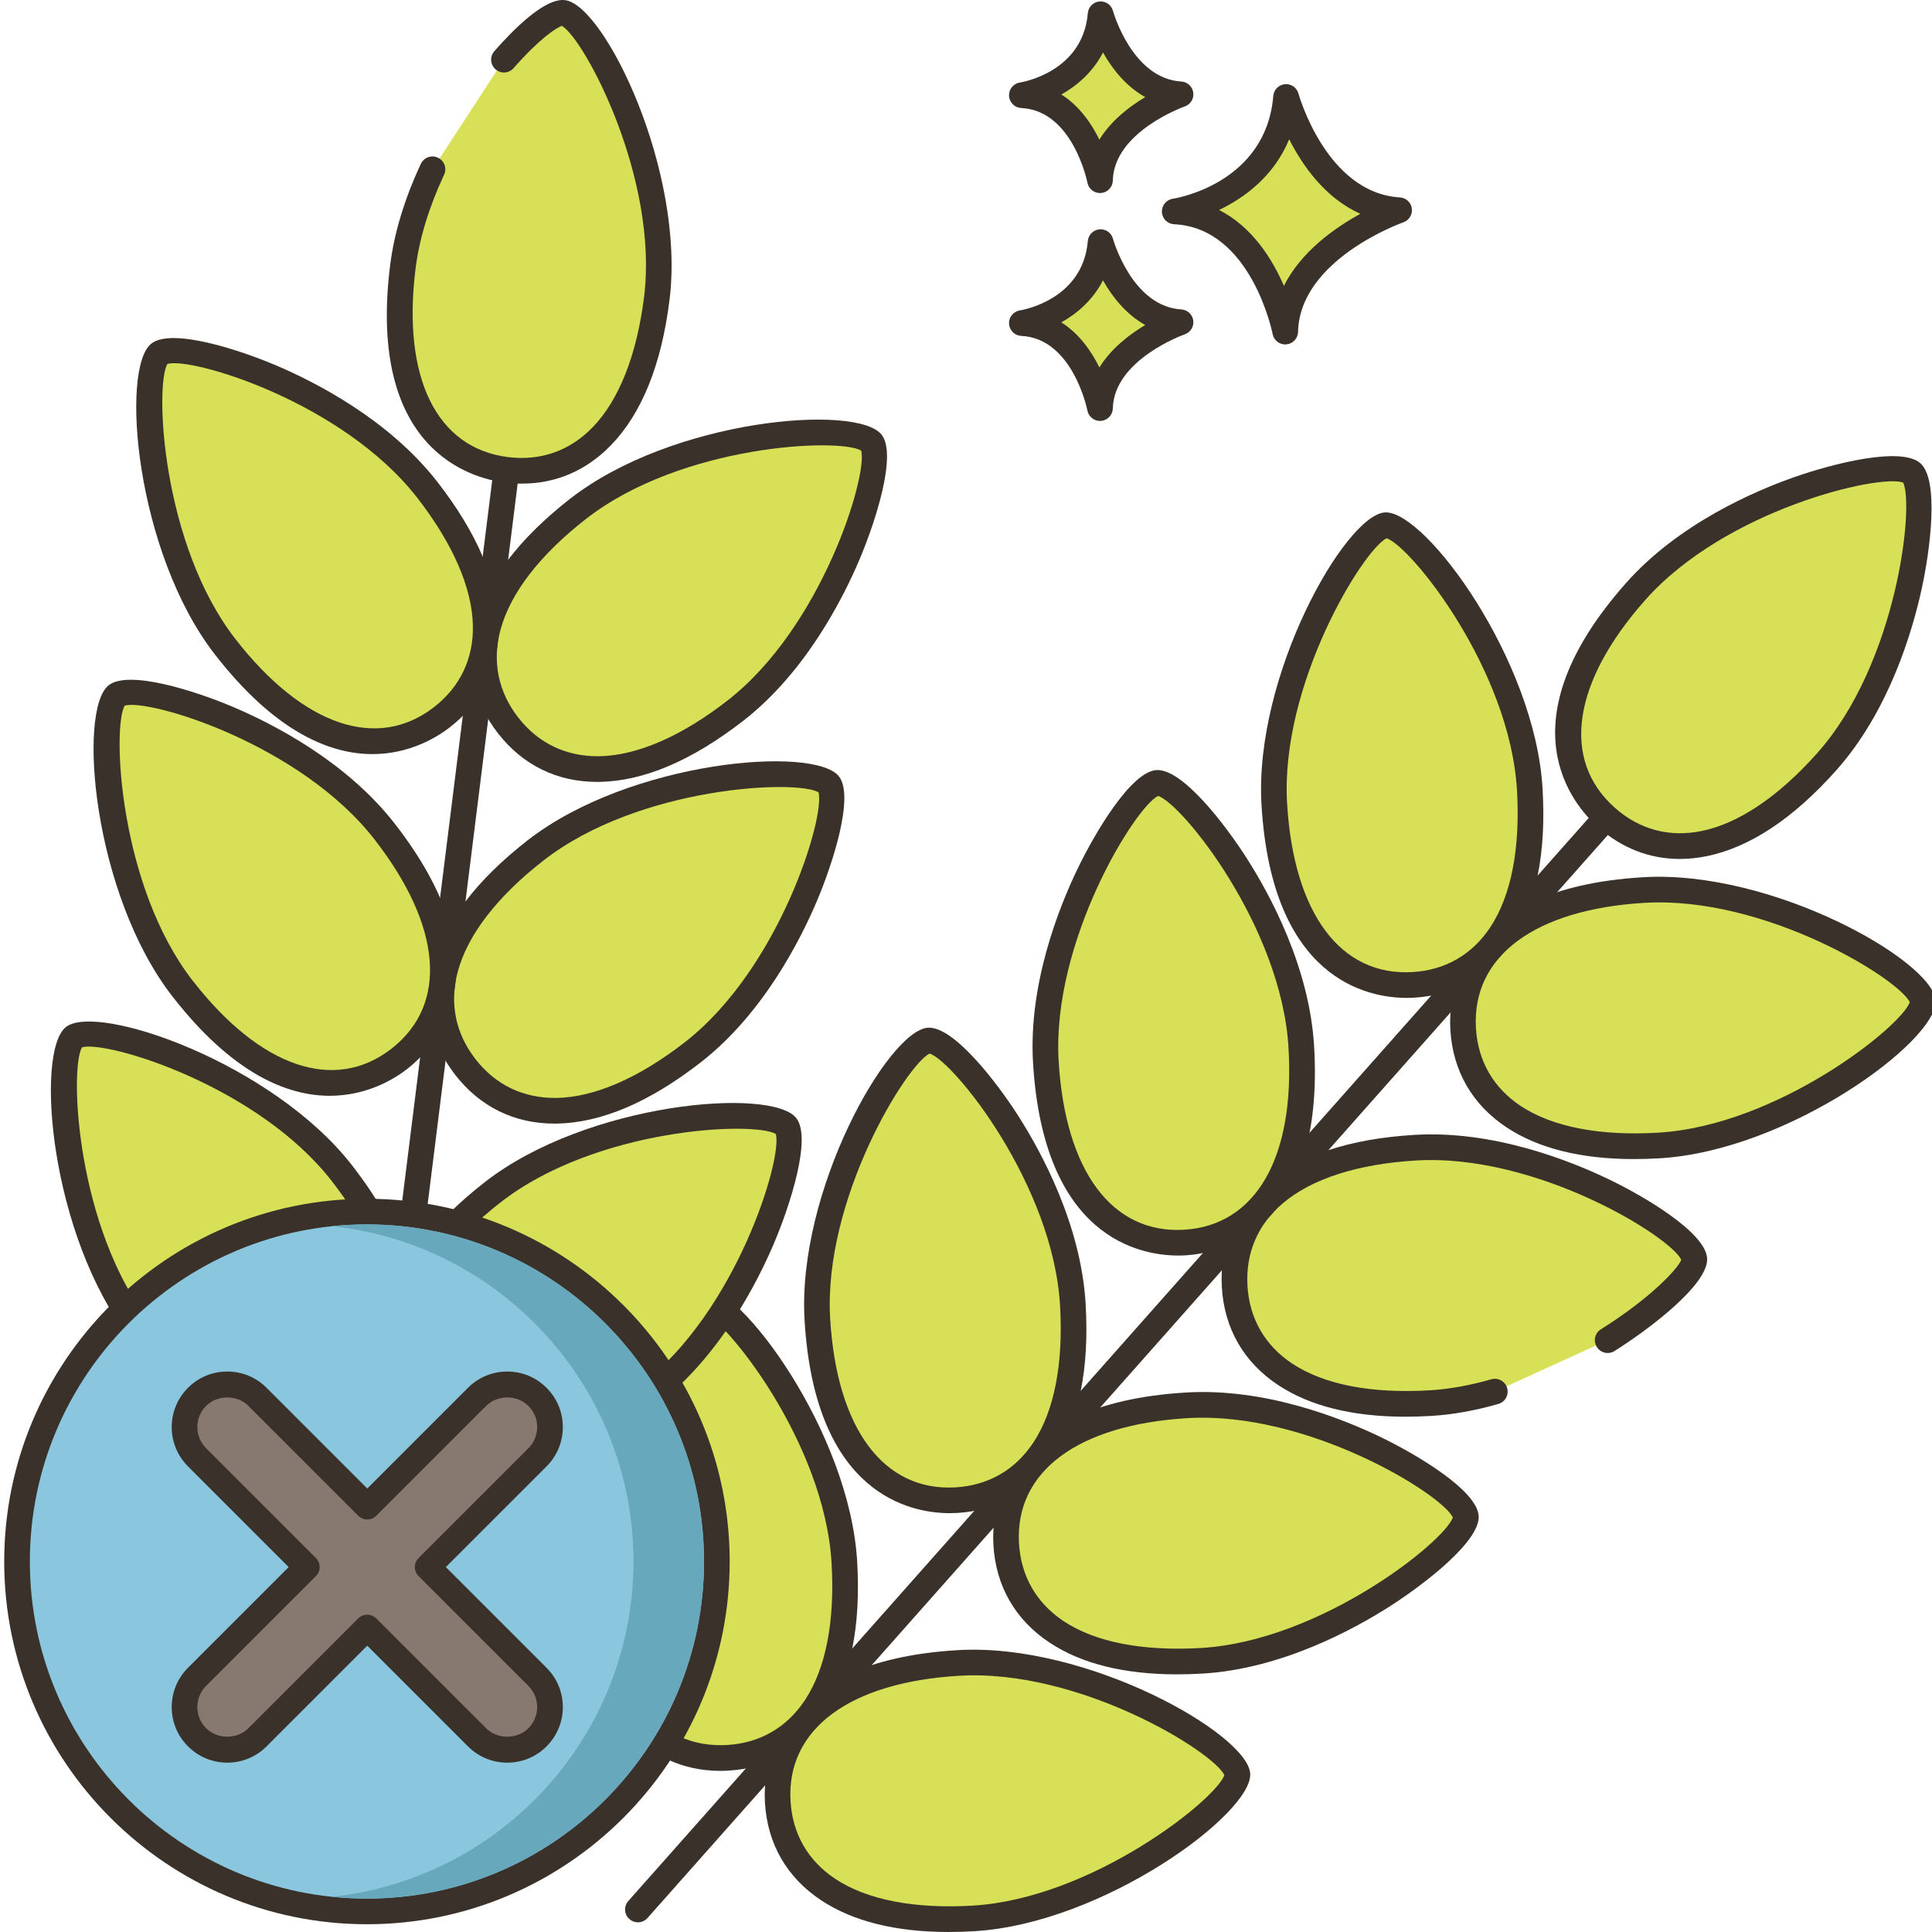 <svg height="451pt" viewBox="0 0 451 451.982" width="451pt" xmlns="http://www.w3.org/2000/svg"><path d="m377.297 188.98c-1.238-1.098-3.133-.988-4.234.254l-226.562 255.496c-1.102 1.238-.988 3.137.254 4.234.57.504 1.281.754 1.988.754.828 0 1.652-.34 2.246-1.008l226.562-255.496c1.102-1.242.988-3.137-.254-4.234zm0 0" fill="#3a312a"/><path d="m446.781 110.621c-4.492-3.984-44.277 4.816-64.609 27.742-20.332 22.93-19.234 41.891-6.863 52.859 12.367 10.969 31.324 9.789 51.656-13.141 20.336-22.926 24.168-63.605 19.816-67.461zm0 0" fill="#d7e057"/><path d="m448.773 108.375c-4.516-4.008-20.574.121-29.344 3.191-9.48 3.32-27.215 10.957-39.5 24.809-29 32.699-12.395 51.965-6.613 57.094 5.582 4.949 12.117 7.48 19.168 7.48 2.047 0 4.137-.215 6.262-.645 10.133-2.055 20.383-8.859 30.465-20.23 12.258-13.824 17.699-32.395 19.852-42.234 1.988-9.086 4.164-25.52-.289-29.465zm-24.051 67.719c-9.07 10.227-18.465 16.566-27.168 18.328-7.516 1.527-14.52-.355-20.254-5.445-12.621-11.188-9.957-29.367 7.121-48.621 18.773-21.172 54.727-29.508 60.324-27.461 2.629 5.402-1.445 42.246-20.023 63.199zm0 0" fill="#3a312a"/><path d="m384.035 208.223c-30.59 1.836-43.219 16.02-42.23 32.52.988 16.504 15.23 29.074 45.82 27.238 30.59-1.836 62.066-27.891 61.715-33.691-.359-5.996-34.715-27.902-65.305-26.066zm0 0" fill="#d7e057"/><path d="m383.855 205.227c-43.625 2.617-45.508 27.984-45.043 35.695.574 9.609 5.121 17.5 13.145 22.816 7.445 4.934 17.453 7.422 29.82 7.422 1.949 0 3.961-.059 6.027-.184 30.281-1.82 65.09-27.578 64.531-36.863-.559-9.289-38.199-30.707-68.48-28.887zm3.59 59.758c-13.652.812-24.77-1.34-32.172-6.246-6.395-4.238-10.012-10.523-10.473-18.176-1.012-16.832 13.727-27.805 39.418-29.348 28.23-1.672 59.559 17.84 62.07 23.242-1.957 5.68-30.891 28.852-58.844 30.527zm0 0" fill="#3a312a"/><path d="m357.387 184.59c-1.836-30.59-27.695-62.074-33.691-61.715-5.801.348-27.902 34.711-26.066 65.301 1.836 30.594 16.02 43.227 32.523 42.234 16.5-.992 29.07-15.23 27.234-45.82zm0 0" fill="#d7e057"/><path d="m360.379 184.41c-1.801-30.043-27.172-64.539-36.641-64.539-.074 0-.148.004-.223.008-9.285.559-30.699 38.195-28.879 68.477 2.449 40.832 24.82 45.098 34.004 45.098.625 0 1.195-.02 1.691-.051 9.605-.578 17.496-5.121 22.816-13.148 5.711-8.613 8.145-20.676 7.23-35.844zm-12.234 32.531c-4.238 6.391-10.523 10.012-18.172 10.473-16.852 1.004-27.809-13.727-29.352-39.418-1.676-27.953 17.871-59.453 23.273-62.074 5.664 1.848 28.801 30.605 30.5 58.848.816 13.645-1.344 24.77-6.25 32.172zm0 0" fill="#3a312a"/><path d="m330.59 268.496c-30.59 1.836-43.227 16.02-42.234 32.523.992 16.5 15.23 29.07 45.82 27.234 5.043-.301 10.102-1.273 15.047-2.691l26.402-12.035c12.203-7.645 20.449-15.984 20.27-18.965-.363-5.996-34.715-27.902-65.305-26.066zm0 0" fill="#d7e057"/><path d="m375.875 275.891c-9.047-4.355-26.984-11.508-45.465-10.391-15.172.91-26.852 4.773-34.727 11.473-7.328 6.238-10.898 14.617-10.324 24.223.578 9.609 5.125 17.5 13.148 22.816 7.441 4.934 17.453 7.422 29.816 7.422 1.949 0 3.961-.062 6.027-.188 4.973-.297 10.254-1.238 15.695-2.801 1.594-.457 2.516-2.117 2.055-3.711-.457-1.59-2.117-2.512-3.707-2.055-5.023 1.441-9.867 2.309-14.398 2.578-13.648.816-24.77-1.34-32.172-6.246-6.395-4.234-10.012-10.52-10.473-18.176-.461-7.652 2.383-14.324 8.223-19.293 6.762-5.758 17.547-9.234 31.195-10.051 28.215-1.68 59.535 17.82 62.066 23.23-.855 2.238-7.48 9.168-18.809 16.266-1.402.879-1.828 2.73-.949 4.133.879 1.406 2.734 1.832 4.133.949 7.66-4.797 22.047-15.508 21.672-21.688-.359-6.027-14.629-14.461-23.008-18.492zm0 0" fill="#3a312a"/><path d="m303.938 244.863c-1.836-30.59-27.695-62.074-33.688-61.715-5.805.348-27.906 34.715-26.07 65.305 1.836 30.59 16.02 43.223 32.523 42.23 16.5-.992 29.07-15.23 27.234-45.82zm0 0" fill="#d7e057"/><path d="m306.934 244.684c-1.109-18.48-10.344-35.438-15.754-43.898-5.004-7.836-15.023-20.973-21.113-20.633-5.938.355-14.371 14.625-18.418 23-4.383 9.066-11.57 27.035-10.465 45.477 2.453 40.836 24.824 45.098 34.004 45.098.629 0 1.199-.02 1.691-.051 7.715-.461 32.676-5.363 30.055-48.992zm-30.41 43.008c-16.84 1.004-27.805-13.727-29.348-39.418-1.676-27.953 17.867-59.453 23.27-62.074 5.664 1.844 28.805 30.602 30.5 58.844 1.543 25.691-7.59 41.633-24.422 42.648zm0 0" fill="#3a312a"/><path d="m277.141 328.77c-30.59 1.836-43.223 16.02-42.234 32.523.992 16.5 15.23 29.07 45.82 27.234 30.59-1.836 62.066-27.891 61.715-33.691-.359-5.996-34.711-27.902-65.301-26.066zm0 0" fill="#d7e057"/><path d="m322.43 336.16c-9.051-4.355-26.988-11.508-45.473-10.387-43.625 2.617-45.508 27.984-45.043 35.695.574 9.609 5.121 17.5 13.145 22.816 7.445 4.934 17.453 7.422 29.82 7.422 1.949 0 3.961-.062 6.027-.184 18.441-1.109 35.422-10.391 43.902-15.828 7.832-5.023 20.988-15.102 20.629-21.039-.359-6.027-14.633-14.461-23.008-18.496zm-41.883 49.375c-13.648.809-24.77-1.344-32.172-6.25-6.391-4.238-10.012-10.52-10.473-18.172-1.008-16.836 13.727-27.805 39.418-29.348 28.223-1.672 59.562 17.836 62.074 23.238-1.961 5.68-30.895 28.852-58.848 30.531zm0 0" fill="#3a312a"/><path d="m250.492 305.137c-1.836-30.59-27.699-62.074-33.691-61.719-5.801.352-27.902 34.715-26.066 65.305s16.02 43.227 32.52 42.234c16.5-.992 29.074-15.23 27.238-45.82zm0 0" fill="#d7e057"/><path d="m253.484 304.957c-1.109-18.48-10.344-35.438-15.75-43.898-5.004-7.836-15.078-20.957-21.113-20.633-9.285.559-30.699 38.199-28.883 68.48 2.449 40.832 24.824 45.094 34.004 45.094.629 0 1.199-.02 1.691-.047 9.609-.578 17.496-5.125 22.816-13.148 5.711-8.617 8.145-20.68 7.234-35.848zm-12.238 32.531c-4.234 6.395-10.52 10.012-18.172 10.473-16.832 1.008-27.809-13.727-29.348-39.418-1.676-27.953 17.867-59.449 23.27-62.074 5.664 1.848 28.805 30.602 30.5 58.848.82 13.645-1.34 24.77-6.25 32.172zm0 0" fill="#3a312a"/><path d="m223.691 389.043c-30.59 1.836-43.223 16.02-42.234 32.523.992 16.5 15.23 29.07 45.82 27.234 30.59-1.836 62.066-27.891 61.719-33.688-.359-5.996-34.715-27.906-65.305-26.07zm0 0" fill="#d7e057"/><path d="m223.512 386.047c-43.629 2.621-45.512 27.984-45.047 35.695.574 9.609 5.121 17.5 13.145 22.816 7.445 4.934 17.457 7.422 29.82 7.422 1.949 0 3.961-.062 6.027-.184 30.285-1.82 65.09-27.578 64.535-36.863-.562-9.289-38.223-30.711-68.48-28.887zm3.586 59.762c-13.648.809-24.77-1.344-32.172-6.25-6.391-4.238-10.012-10.52-10.473-18.172-1.008-16.836 13.727-27.809 39.418-29.348 28.234-1.684 59.562 17.836 62.074 23.242-1.957 5.676-30.895 28.848-58.848 30.527zm0 0" fill="#3a312a"/><path d="m197.039 365.41c-1.836-30.59-27.695-62.074-33.688-61.715-5.801.348-27.906 34.715-26.07 65.305s16.023 43.223 32.523 42.23c16.504-.988 29.07-15.23 27.234-45.82zm0 0" fill="#d7e057"/><path d="m200.035 365.23c-1.801-30.043-27.172-64.539-36.641-64.539-.074 0-.148.004-.223.008-9.285.555-30.699 38.195-28.883 68.477.91 15.168 4.773 26.852 11.473 34.723 5.805 6.82 13.461 10.387 22.23 10.387.66 0 1.324-.02 1.996-.062 9.605-.574 17.496-5.121 22.816-13.145 5.707-8.617 8.141-20.68 7.23-35.848zm-12.234 32.535c-4.238 6.391-10.523 10.012-18.176 10.469-7.656.441-14.324-2.383-19.297-8.223-5.758-6.762-9.23-17.547-10.051-31.195-1.676-27.949 17.867-59.449 23.273-62.074 5.66 1.848 28.801 30.605 30.496 58.848.82 13.645-1.34 24.773-6.246 32.176zm0 0" fill="#3a312a"/><path d="m300.387 22.684c-1.949 23.129-26.051 26.781-26.051 26.781 20.695.973 25.852 28.117 25.852 28.117.441-19.355 26.641-28.406 26.641-28.406-19.625-1.176-26.441-26.492-26.441-26.492zm0 0" fill="#d7e057"/><path d="m327.008 46.184c-17.207-1.031-23.664-24.051-23.727-24.285-.383-1.406-1.719-2.328-3.168-2.203-1.449.133-2.598 1.285-2.719 2.734-1.719 20.43-22.629 23.93-23.508 24.066-1.527.23-2.629 1.578-2.547 3.121.078 1.539 1.312 2.77 2.855 2.844 18.055.848 22.996 25.434 23.043 25.684.273 1.422 1.52 2.434 2.945 2.434.082 0 .168-.004.25-.012 1.527-.125 2.715-1.383 2.75-2.918.391-17.016 24.383-25.555 24.625-25.637 1.352-.469 2.184-1.828 1.988-3.246-.191-1.414-1.359-2.496-2.789-2.582zm-27.133 20.688c-2.711-6.258-7.414-13.812-15.172-17.75 5.863-2.812 12.816-7.828 16.402-16.547 3.102 6.141 8.398 13.758 16.668 17.445-6.012 3.277-13.844 8.809-17.898 16.852zm0 0" fill="#3a312a"/><path d="m256.988 56.645c-1.379 16.355-18.426 18.938-18.426 18.938 14.637.691 18.285 19.891 18.285 19.891.312-13.688 18.844-20.09 18.844-20.09-13.879-.832-18.703-18.738-18.703-18.738zm0 0" fill="#d7e057"/><path d="m275.871 72.387c-11.531-.688-15.945-16.371-15.988-16.527-.379-1.406-1.699-2.332-3.164-2.207-1.453.133-2.598 1.285-2.719 2.738-1.16 13.742-15.293 16.133-15.887 16.227-1.523.23-2.625 1.582-2.543 3.121.078 1.543 1.312 2.77 2.855 2.844 12.07.566 15.445 17.289 15.477 17.453.27 1.426 1.52 2.438 2.945 2.438.082 0 .168-.004.25-.008 1.531-.129 2.719-1.391 2.754-2.922.258-11.422 16.66-17.27 16.824-17.324 1.352-.469 2.188-1.828 1.992-3.246-.199-1.414-1.367-2.5-2.797-2.586zm-19.168 13.59c-1.848-3.77-4.68-7.895-8.895-10.559 3.711-2.082 7.395-5.262 9.742-9.832 2.113 3.746 5.309 7.906 9.883 10.449-3.699 2.199-7.98 5.48-10.73 9.941zm0 0" fill="#3a312a"/><path d="m256.988 3.328c-1.379 16.359-18.426 18.945-18.426 18.945 14.637.688 18.285 19.887 18.285 19.887.312-13.691 18.844-20.09 18.844-20.09-13.879-.832-18.703-18.742-18.703-18.742zm0 0" fill="#d7e057"/><path d="m275.871 19.074c-11.531-.691-15.945-16.371-15.984-16.527-.383-1.406-1.703-2.332-3.164-2.203-1.453.129-2.602 1.285-2.723 2.734-1.156 13.742-15.293 16.137-15.883 16.23-1.527.23-2.625 1.578-2.547 3.121.082 1.539 1.316 2.77 2.855 2.844 12.07.566 15.445 17.285 15.48 17.449.27 1.426 1.516 2.441 2.945 2.441.082 0 .164-.004.25-.012 1.527-.125 2.715-1.387 2.75-2.922.262-11.418 16.664-17.266 16.824-17.324 1.355-.465 2.188-1.824 1.992-3.242-.199-1.422-1.367-2.508-2.797-2.59zm-19.168 13.59c-1.848-3.773-4.68-7.895-8.895-10.559 3.711-2.082 7.395-5.262 9.742-9.832 2.113 3.746 5.309 7.906 9.883 10.445-3.699 2.199-7.98 5.48-10.73 9.945zm0 0" fill="#3a312a"/><path d="m118.363 106.938c-1.652-.203-3.141.957-3.348 2.602l-40.887 327.336c-.203 1.645.961 3.145 2.605 3.348.125.016.254.023.375.023 1.492 0 2.785-1.109 2.973-2.629l40.887-327.332c.207-1.645-.961-3.145-2.605-3.348zm0 0" fill="#3a312a"/><path d="m131.344 3.016c-2.285-.289-7.801 3.934-13.934 10.945l-16.723 25.645c-3.379 7.23-5.953 15.008-6.93 22.832-3.801 30.406 7.832 45.426 24.234 47.473 16.406 2.051 31.371-9.645 35.168-40.055 3.797-30.406-16.047-66.121-21.816-66.84zm0 0" fill="#d7e057"/><path d="m131.715.035c-4.812-.629-12.438 7.23-16.562 11.949-1.09 1.25-.965 3.145.281 4.234s3.141.965 4.234-.281c5.887-6.73 9.949-9.457 11.293-9.887 5.242 3.012 22.691 35.672 19.223 63.434-1.695 13.566-5.855 24.105-12.035 30.484-5.336 5.508-12.168 7.914-19.785 6.969-16.738-2.094-24.824-18.586-21.633-44.129.867-6.93 3.109-14.312 6.672-21.934.699-1.504.051-3.289-1.449-3.988-1.504-.703-3.289-.055-3.988 1.445-3.824 8.195-6.246 16.176-7.188 23.73-5.418 43.375 19.172 49.867 26.84 50.824 1.359.172 2.699.254 4.012.254 7.945 0 15.078-3.066 20.824-9 7.195-7.426 11.797-18.836 13.68-33.914 3.766-30.102-15.188-69.035-24.418-70.191zm0 0" fill="#3a312a"/><path d="m203.402 103.551c-3.688-4.738-44.41-3.375-68.598 15.441-24.188 18.816-26.582 37.656-16.434 50.707 10.152 13.047 29.004 15.359 53.191-3.457 24.191-18.816 35.41-58.102 31.84-62.691zm0 0" fill="#d7e057"/><path d="m205.77 101.711c-5.715-7.344-48.859-3.715-72.809 14.914-11.992 9.332-19.445 19.121-22.145 29.098-2.516 9.293-.723 18.223 5.188 25.816 5.801 7.457 13.816 11.383 23.207 11.383.18 0 .359 0 .539-.004 10.336-.164 21.66-4.977 33.656-14.305 14.582-11.344 23.332-28.605 27.25-37.883 3.617-8.57 8.766-24.328 5.113-29.02zm-36.047 62.164c-10.789 8.395-21.188 12.906-30.062 13.047-7.68.094-14.211-3.012-18.918-9.062-4.707-6.055-6.137-13.164-4.133-20.566 2.32-8.57 9.25-17.539 20.039-25.93 22.332-17.375 59.207-18.98 64.332-15.949 1.598 5.793-9.156 41.27-31.258 58.461zm0 0" fill="#3a312a"/><path d="m99.461 114.578c-18.812-24.188-57.949-35.527-62.691-31.84-4.586 3.566-3.375 44.41 15.441 68.598 18.816 24.188 37.656 26.582 50.707 16.434 13.047-10.148 15.359-29.004-3.457-53.191zm0 0" fill="#d7e057"/><path d="m101.828 112.734c-11.367-14.613-28.574-23.371-37.82-27.289-8.559-3.633-24.316-8.781-29.082-5.074-7.34 5.711-3.715 48.863 14.914 72.809 14.164 18.203 26.969 23.238 36.805 23.238 8.805 0 15.234-4.039 18.113-6.277 7.598-5.91 11.531-14.121 11.379-23.75-.16-10.336-4.977-21.66-14.309-33.656zm-.75 52.668c-13.316 10.352-30.699 4.406-46.496-15.906-17.195-22.102-18.895-59.133-15.922-64.355 5.703-1.688 41.062 8.945 58.434 31.277 8.395 10.793 12.906 21.188 13.047 30.066.121 7.668-3.016 14.211-9.062 18.918zm0 0" fill="#3a312a"/><path d="m193.418 183.488c-3.688-4.738-44.41-3.375-68.598 15.441-24.188 18.816-26.582 37.66-16.43 50.707 10.148 13.051 29.004 15.359 53.188-3.453 24.188-18.816 35.41-58.105 31.84-62.695zm0 0" fill="#d7e057"/><path d="m195.785 181.648c-5.711-7.344-48.863-3.711-72.805 14.914-11.996 9.332-19.449 19.121-22.148 29.098-2.516 9.293-.723 18.223 5.188 25.816 5.801 7.457 13.816 11.387 23.211 11.387.176 0 .355 0 .535-.004 10.336-.164 21.66-4.98 33.656-14.309 14.582-11.344 23.332-28.605 27.25-37.883 3.617-8.57 8.766-24.328 5.113-29.02zm-36.047 62.164c-10.789 8.395-21.184 12.906-30.062 13.047-7.707.09-14.207-3.016-18.918-9.062-4.707-6.055-6.137-13.164-4.133-20.566 2.32-8.57 9.25-17.539 20.039-25.93 22.336-17.375 59.207-18.977 64.336-15.945 1.594 5.789-9.16 41.266-31.262 58.457zm0 0" fill="#3a312a"/><path d="m89.477 194.516c-18.816-24.188-57.953-35.527-62.691-31.84-4.59 3.566-3.375 44.41 15.441 68.598 18.812 24.188 37.66 26.586 50.707 16.434 13.047-10.152 15.359-29.004-3.457-53.191zm0 0" fill="#d7e057"/><path d="m91.844 192.672c-11.367-14.613-28.574-23.371-37.82-27.289-8.555-3.629-24.316-8.777-29.082-5.074-7.34 5.715-3.711 48.863 14.914 72.809 14.164 18.203 26.969 23.238 36.805 23.238 8.809 0 15.234-4.039 18.113-6.277 6.098-4.746 23.91-22.906-2.93-57.406zm-.754 52.668c-13.316 10.355-30.691 4.406-46.496-15.906-17.191-22.102-18.895-59.133-15.918-64.355 5.699-1.691 41.059 8.945 58.434 31.281 15.805 20.312 17.293 38.625 3.98 48.98zm0 0" fill="#3a312a"/><path d="m183.434 263.426c-3.688-4.738-44.41-3.375-68.598 15.441-24.188 18.816-26.582 37.66-16.43 50.707 10.148 13.051 29.004 15.363 53.191-3.453 24.184-18.816 35.406-58.105 31.836-62.695zm0 0" fill="#d7e057"/><path d="m185.805 261.586c-5.715-7.344-48.867-3.711-72.809 14.914-11.996 9.328-19.445 19.121-22.148 29.102-2.516 9.289-.723 18.219 5.188 25.812 5.801 7.457 13.816 11.387 23.211 11.387.176 0 .355-.004.535-.004 10.336-.164 21.66-4.98 33.656-14.309 14.582-11.344 23.332-28.605 27.25-37.883 3.617-8.57 8.766-24.324 5.117-29.02zm-36.051 62.164c-10.789 8.395-21.184 12.906-30.062 13.047-7.68.086-14.207-3.012-18.918-9.062-4.707-6.051-6.137-13.164-4.133-20.566 2.32-8.57 9.25-17.539 20.039-25.93 22.336-17.375 59.211-18.977 64.336-15.945 1.594 5.789-9.16 41.266-31.262 58.457zm0 0" fill="#3a312a"/><path d="m79.492 274.453c-18.816-24.188-57.953-35.527-62.691-31.84-4.59 3.57-3.375 44.41 15.441 68.598 18.816 24.188 37.66 26.586 50.707 16.434 13.047-10.152 15.359-29.004-3.457-53.191zm0 0" fill="#d7e057"/><path d="m81.859 272.613c-18.625-23.949-59.555-38.082-66.902-32.367-7.34 5.711-3.711 48.863 14.914 72.809 14.164 18.203 26.969 23.238 36.805 23.238 8.809 0 15.234-4.039 18.113-6.277 6.102-4.746 23.91-22.906-2.93-57.402zm-.754 52.664c-13.316 10.355-30.691 4.41-46.496-15.906-17.195-22.102-18.895-59.133-15.922-64.352 5.723-1.684 41.066 8.945 58.434 31.277 15.809 20.316 17.297 38.625 3.984 48.98zm0 0" fill="#3a312a"/><path d="m167.215 365.305c0 45.211-36.652 81.863-81.863 81.863-45.211 0-81.859-36.652-81.859-81.863 0-45.211 36.648-81.859 81.859-81.859 45.211 0 81.863 36.648 81.863 81.859zm0 0" fill="#8ac6dd"/><path d="m85.352 280.445c-46.789 0-84.859 38.07-84.859 84.859 0 46.793 38.07 84.863 84.859 84.863 46.793 0 84.863-38.066 84.863-84.863 0-46.793-38.07-84.859-84.863-84.859zm0 163.723c-43.484 0-78.859-35.375-78.859-78.863 0-43.484 35.375-78.859 78.859-78.859 43.484 0 78.863 35.375 78.863 78.859 0 43.484-35.379 78.863-78.863 78.863zm0 0" fill="#3a312a"/><path d="m99.57 366.613 25.68-25.68c3.906-3.906 3.906-10.238 0-14.141-3.902-3.906-10.238-3.906-14.141 0l-25.68 25.68-25.68-25.68c-3.902-3.906-10.238-3.906-14.141 0-3.906 3.902-3.906 10.234 0 14.141l25.68 25.68-25.68 25.68c-3.906 3.902-3.906 10.234 0 14.141 1.953 1.953 4.512 2.93 7.07 2.93 2.559 0 5.121-.977 7.07-2.93l25.68-25.684 25.68 25.684c1.953 1.953 4.512 2.93 7.07 2.93 2.559 0 5.121-.977 7.07-2.93 3.906-3.906 3.906-10.238 0-14.141zm0 0" fill="#87796f"/><path d="m103.812 366.613 23.559-23.559c2.457-2.453 3.809-5.723 3.809-9.191 0-3.473-1.352-6.738-3.809-9.191-2.453-2.457-5.719-3.809-9.191-3.809-3.477 0-6.738 1.352-9.191 3.805l-23.559 23.562-23.559-23.559c-2.453-2.457-5.719-3.809-9.191-3.809-3.477 0-6.738 1.352-9.191 3.805-2.457 2.457-3.809 5.723-3.809 9.195 0 3.469 1.352 6.738 3.809 9.191l23.555 23.559-23.555 23.555c-2.457 2.457-3.809 5.723-3.809 9.195 0 3.469 1.352 6.738 3.809 9.188 2.453 2.457 5.719 3.812 9.191 3.812 3.477 0 6.738-1.355 9.191-3.809l23.559-23.559 23.559 23.559c2.453 2.457 5.719 3.809 9.191 3.809 3.477 0 6.738-1.352 9.191-3.809 2.457-2.453 3.809-5.719 3.809-9.191 0-3.473-1.352-6.738-3.809-9.191zm19.312 37.699c-2.641 2.645-7.254 2.645-9.895-.004l-25.68-25.68c-.59-.586-1.355-.879-2.125-.879-.766 0-1.535.293-2.121.879l-25.68 25.68c-2.641 2.645-7.254 2.648-9.898 0-1.32-1.324-2.051-3.082-2.051-4.949 0-1.871.73-3.625 2.051-4.949l25.68-25.68c1.172-1.172 1.172-3.074 0-4.242l-25.68-25.68c-1.32-1.324-2.051-3.082-2.051-4.949 0-1.871.73-3.625 2.055-4.949 2.641-2.645 7.25-2.645 9.895 0l25.684 25.68c1.172 1.172 3.066 1.172 4.242 0l25.68-25.68c2.641-2.645 7.25-2.645 9.895 0 1.324 1.324 2.051 3.082 2.051 4.949 0 1.871-.727 3.625-2.051 4.949l-25.68 25.68c-1.172 1.172-1.172 3.074 0 4.242l25.68 25.68c1.324 1.324 2.051 3.082 2.051 4.949.004 1.871-.727 3.629-2.051 4.953zm0 0" fill="#3a312a"/><path d="m85.348 286.441c-2.781 0-5.52.137-8.242.418 39.621 4.141 70.602 37.742 70.602 78.441 0 40.719-30.98 74.301-70.602 78.438 2.723.281 5.461.422 8.242.422 43.5 0 78.859-35.359 78.859-78.859 0-43.48-35.359-78.859-78.859-78.859zm0 0" fill="#68a8bc"/></svg>
